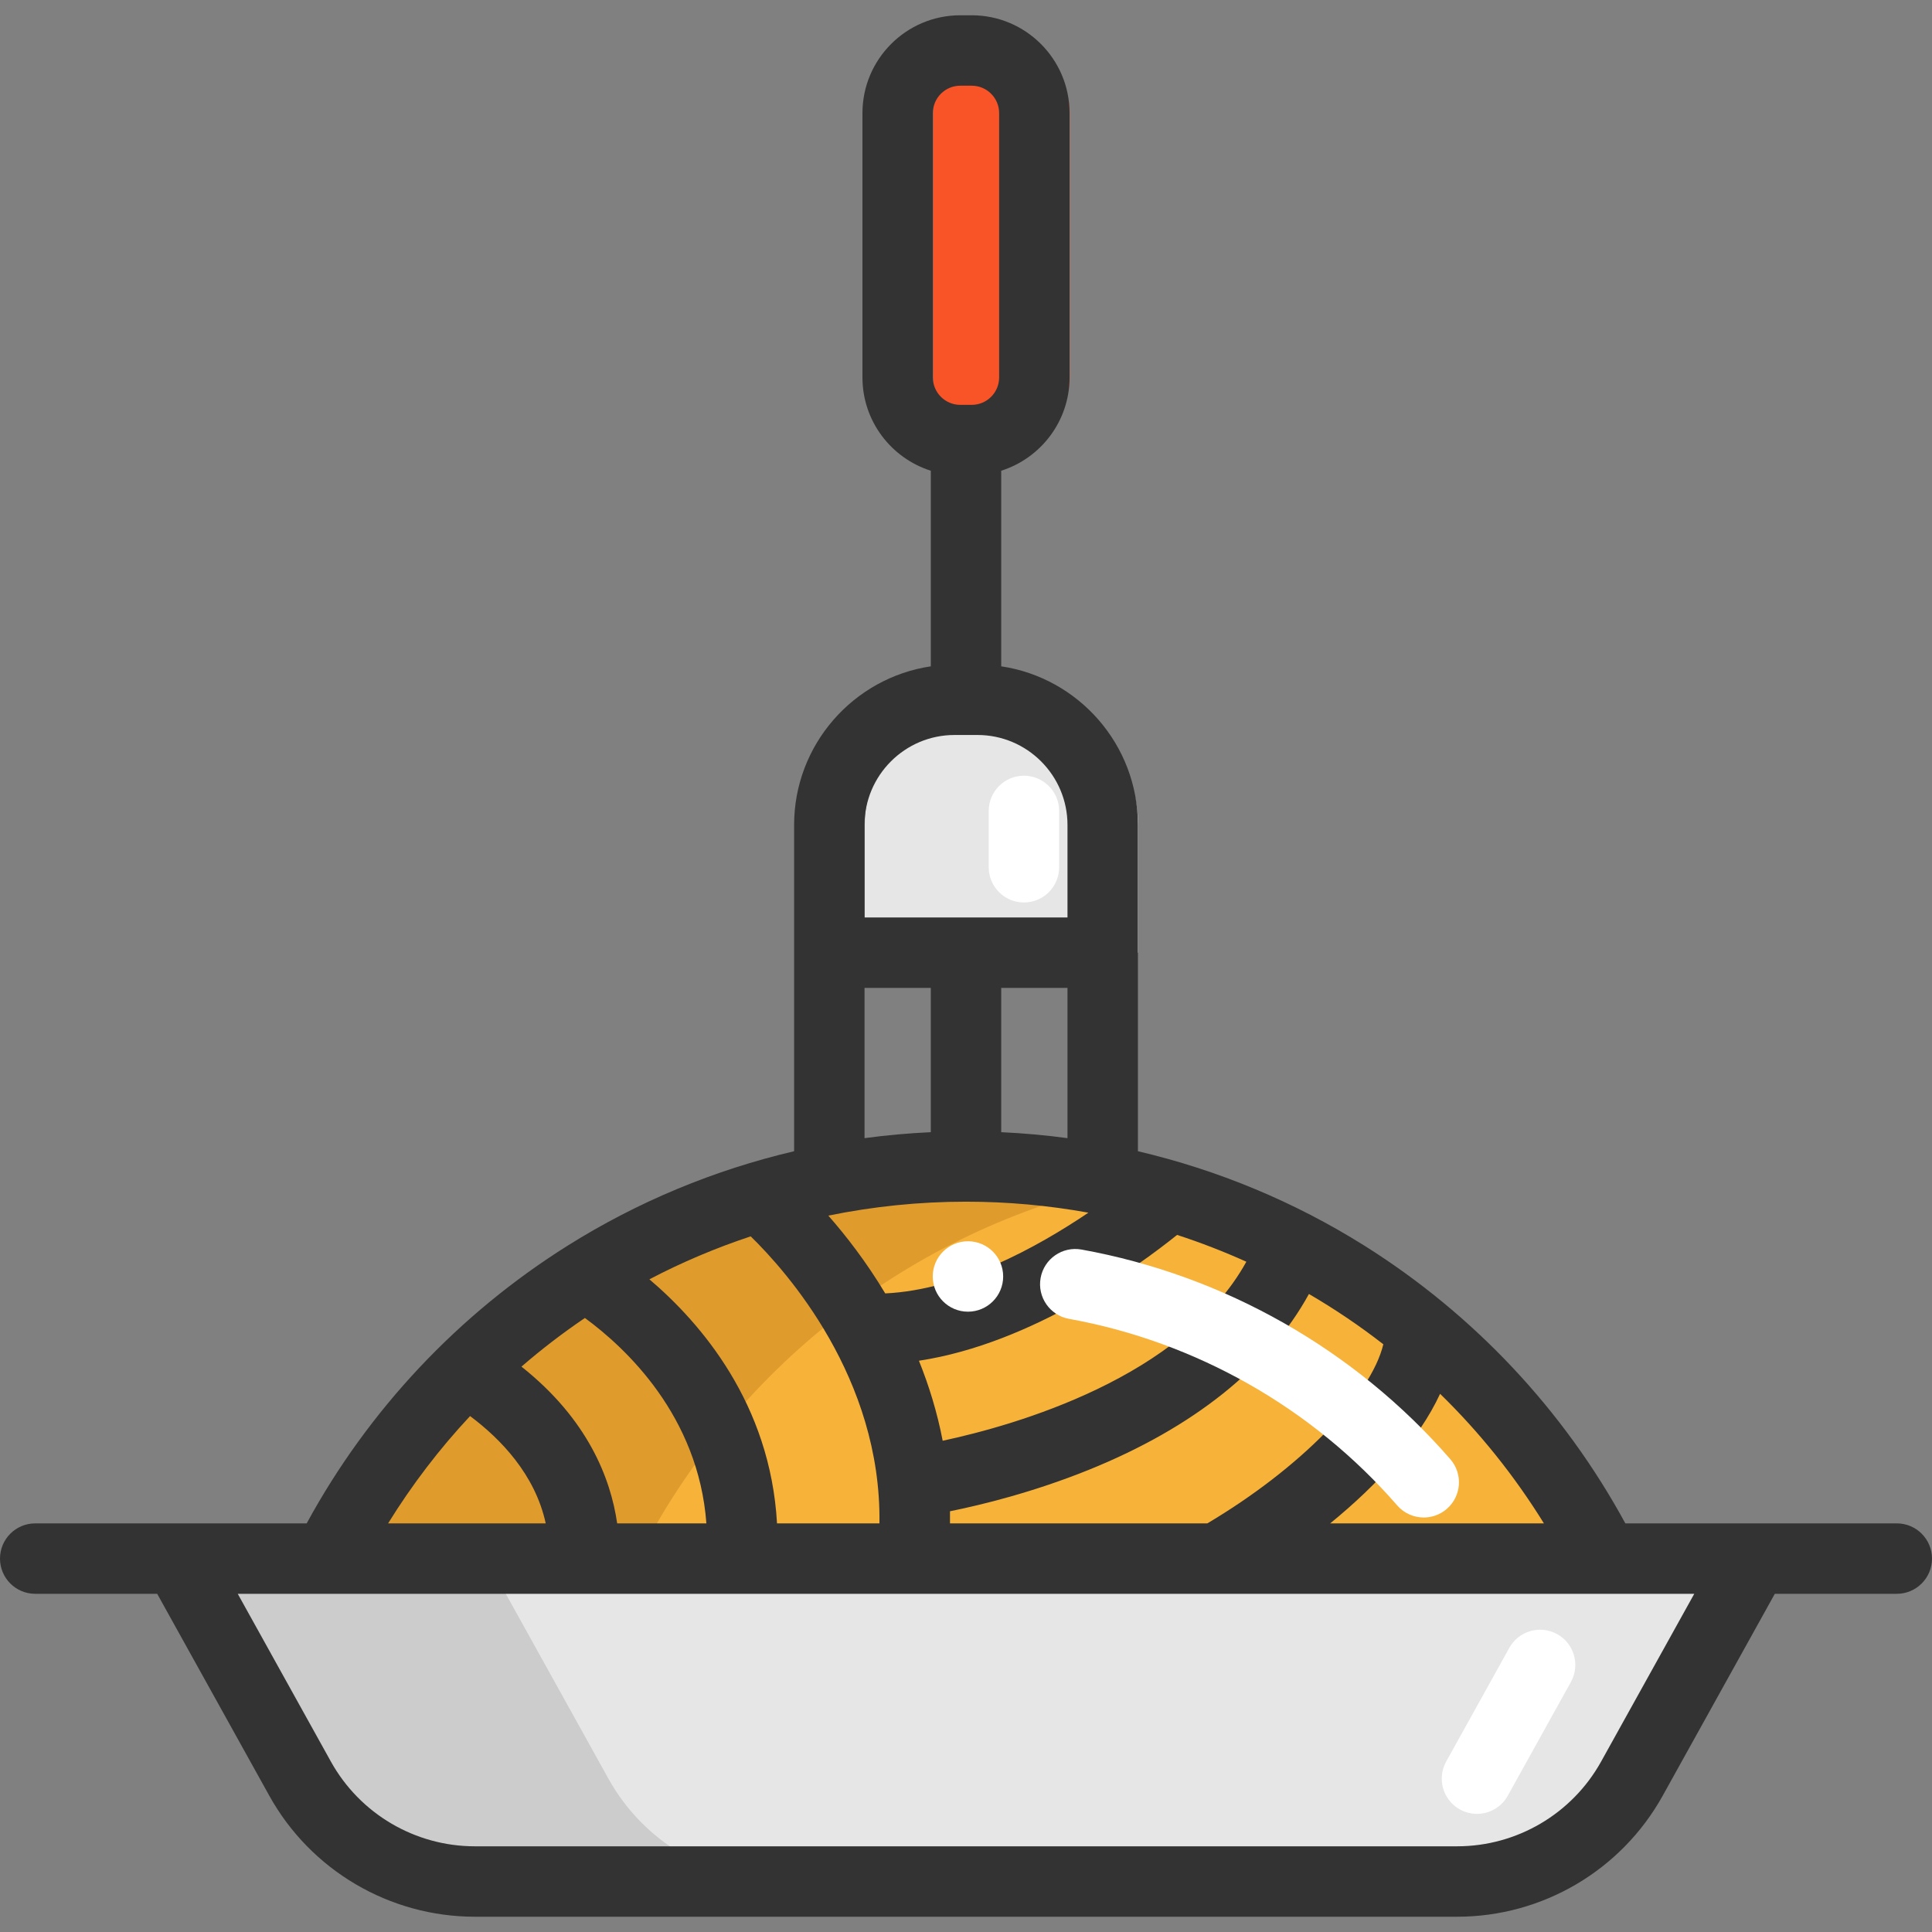 <?xml version="1.0" encoding="iso-8859-1"?>
<!-- Generator: Adobe Illustrator 19.0.0, SVG Export Plug-In . SVG Version: 6.00 Build 0)  -->
<svg xmlns="http://www.w3.org/2000/svg" xmlns:xlink="http://www.w3.org/1999/xlink" version="1.1" id="Layer_1" x="0px" y="0px" viewBox="0 0 411.506 411.506" style="enable-background:new 0 0 411.506 411.506;" xml:space="preserve" width="512" height="512">
<rect x="0" y="0" width="411.506" height="411.506" fill="#808080" stroke="none"/>
<g>
	<path style="fill:#F95428;" d="M227.858,24.082v56.32c0,7.36-5.97,13.33-13.33,13.33h-2.45c-7.36,0-13.33-5.97-13.33-13.33v-56.32   c0-7.36,5.97-13.33,13.33-13.33h2.45C221.888,10.752,227.858,16.722,227.858,24.082z"/>
	<path style="fill:#E6E6E6;" d="M242.418,175.712v27.2h-58.23v-27.2c0-14.72,11.94-26.66,26.67-26.66h4.9   C230.478,149.052,242.418,160.992,242.418,175.712z"/>
	<path style="fill:#E6E6E6;" d="M373.608,331.972l-26.02,46.87c-7.51,13.52-21.76,21.91-37.23,21.91h-209.21   c-15.47,0-29.72-8.39-37.23-21.91l-26.02-46.87h31.94h271.84H373.608z"/>
	<path style="fill:#CCCCCC;" d="M129.585,378.842l-26.02-46.87H69.838h-31.94l26.02,46.87c7.51,13.52,21.76,21.91,37.23,21.91   h65.667C151.345,400.752,137.095,392.362,129.585,378.842z"/>
	<path style="fill:#F7B239;" d="M341.678,331.972H69.838c25.12-49.55,76.56-83.52,135.92-83.52S316.558,282.422,341.678,331.972z"/>
	<path style="fill:#E09B2D;" d="M238.758,252.047c-10.627-2.348-21.668-3.595-33-3.595c-59.36,0-110.8,33.97-135.92,83.52h66   C156.162,291.882,193.72,261.999,238.758,252.047z"/>
	<path style="fill:#333333;" d="M404.006,324.472H346.19c-13.134-24.141-32.289-44.546-55.651-59.197   c-14.908-9.349-31.183-16.085-48.17-20.071v-69.488c0-17.123-12.663-31.342-29.115-33.791v-41.665   c8.429-2.669,14.558-10.562,14.558-19.863V24.087c0-11.488-9.346-20.833-20.833-20.833h-2.448   c-11.488,0-20.833,9.346-20.833,20.833v56.311c0,9.301,6.128,17.194,14.558,19.863v41.665   c-16.452,2.449-29.115,16.667-29.115,33.791v69.488c-16.987,3.986-33.262,10.723-48.169,20.071   c-23.362,14.651-42.517,35.056-55.652,59.197H7.5c-4.142,0-7.5,3.358-7.5,7.5s3.358,7.5,7.5,7.5h25.981L57.36,382.48   c8.826,15.897,25.604,25.773,43.789,25.773h209.209c18.184,0,34.963-9.875,43.788-25.773l23.88-43.008h25.981   c4.143,0,7.5-3.358,7.5-7.5S408.149,324.472,404.006,324.472z M328.846,324.472h-45.521c10.035-8.185,18.837-17.736,23.407-27.599   C315.101,305.035,322.54,314.276,328.846,324.472z M294.642,286.323c-2.654,11.053-17.832,26.48-37.483,38.149h-54.816   c0.012-0.867,0.014-1.728,0-2.583c6.766-1.367,17.752-4.052,29.572-8.827c22.323-9.018,38.345-21.863,46.88-37.453   C284.305,278.823,289.6,282.399,294.642,286.323z M131.455,324.472c-1.378-9.543-6.226-22.158-20.387-33.387   c4.304-3.725,8.817-7.184,13.514-10.363c8.741,6.409,24.186,20.868,25.875,43.75H131.455z M165.501,324.472   c-1.429-25.445-16.143-42.601-27.181-51.985c6.905-3.625,14.122-6.678,21.574-9.15c7.621,7.432,27.862,30.147,27.424,61.135   H165.501z M205.755,255.952c8.858,0,17.572,0.804,26.069,2.34c-10.835,7.327-27.359,16.446-43.273,17.198   c-4.039-6.732-8.373-12.304-12.123-16.57C185.949,256.973,195.761,255.952,205.755,255.952z M195.724,289.829   c24.186-3.661,46.744-20.172,54.989-26.799c5.035,1.633,9.957,3.547,14.755,5.711c-13.708,24.745-49.261,34.833-64.681,38.132   C199.613,300.777,197.848,295.082,195.724,289.829z M213.254,241.148v-30.736h14.115v32.009   C222.699,241.788,217.989,241.369,213.254,241.148z M198.697,24.087c0-3.217,2.617-5.833,5.833-5.833h2.448   c3.217,0,5.833,2.617,5.833,5.833v56.311c0,3.217-2.616,5.833-5.833,5.833h-2.448c-3.217,0-5.833-2.617-5.833-5.833V24.087z    M184.14,175.716c0-10.568,8.598-19.167,19.167-19.167h4.897c10.568,0,19.166,8.598,19.166,19.167v19.696H184.14V175.716z    M184.14,210.412h14.115v30.736c-4.735,0.221-9.444,0.639-14.115,1.273V210.412z M100.122,301.616   c6.471,4.832,13.85,12.415,16.114,22.856H82.664C87.776,316.206,93.627,308.562,100.122,301.616z M341.032,375.199   c-6.183,11.136-17.936,18.054-30.674,18.054H101.148c-12.738,0-24.492-6.918-30.674-18.054l-19.836-35.727h310.231L341.032,375.199   z"/>
	<path style="fill:#FFFFFF;" d="M314.581,386.344c-1.231,0-2.48-0.304-3.634-0.944c-3.621-2.01-4.927-6.576-2.917-10.197   l13.446-24.221c2.011-3.621,6.575-4.928,10.198-2.917c3.621,2.01,4.927,6.576,2.917,10.197l-13.446,24.221   C319.776,384.95,317.218,386.344,314.581,386.344z"/>
	<path style="fill:#FFFFFF;" d="M303.253,323.22c-2.096,0-4.181-0.874-5.664-2.581c-18.019-20.734-42.841-34.844-69.895-39.73   c-4.076-0.736-6.784-4.637-6.048-8.713s4.634-6.784,8.714-6.047c30.403,5.491,58.3,21.349,78.551,44.652   c2.717,3.126,2.385,7.864-0.741,10.581C306.75,322.615,304.997,323.22,303.253,323.22z"/>
	<path style="fill:#FFFFFF;" d="M218.092,192.222c-4.143,0-7.5-3.358-7.5-7.5v-12c0-4.142,3.357-7.5,7.5-7.5s7.5,3.358,7.5,7.5v12   C225.592,188.865,222.234,192.222,218.092,192.222z"/>
	<circle style="fill:#FFFFFF;" cx="206.17" cy="271.882" r="7.5"/>
</g>















</svg>
